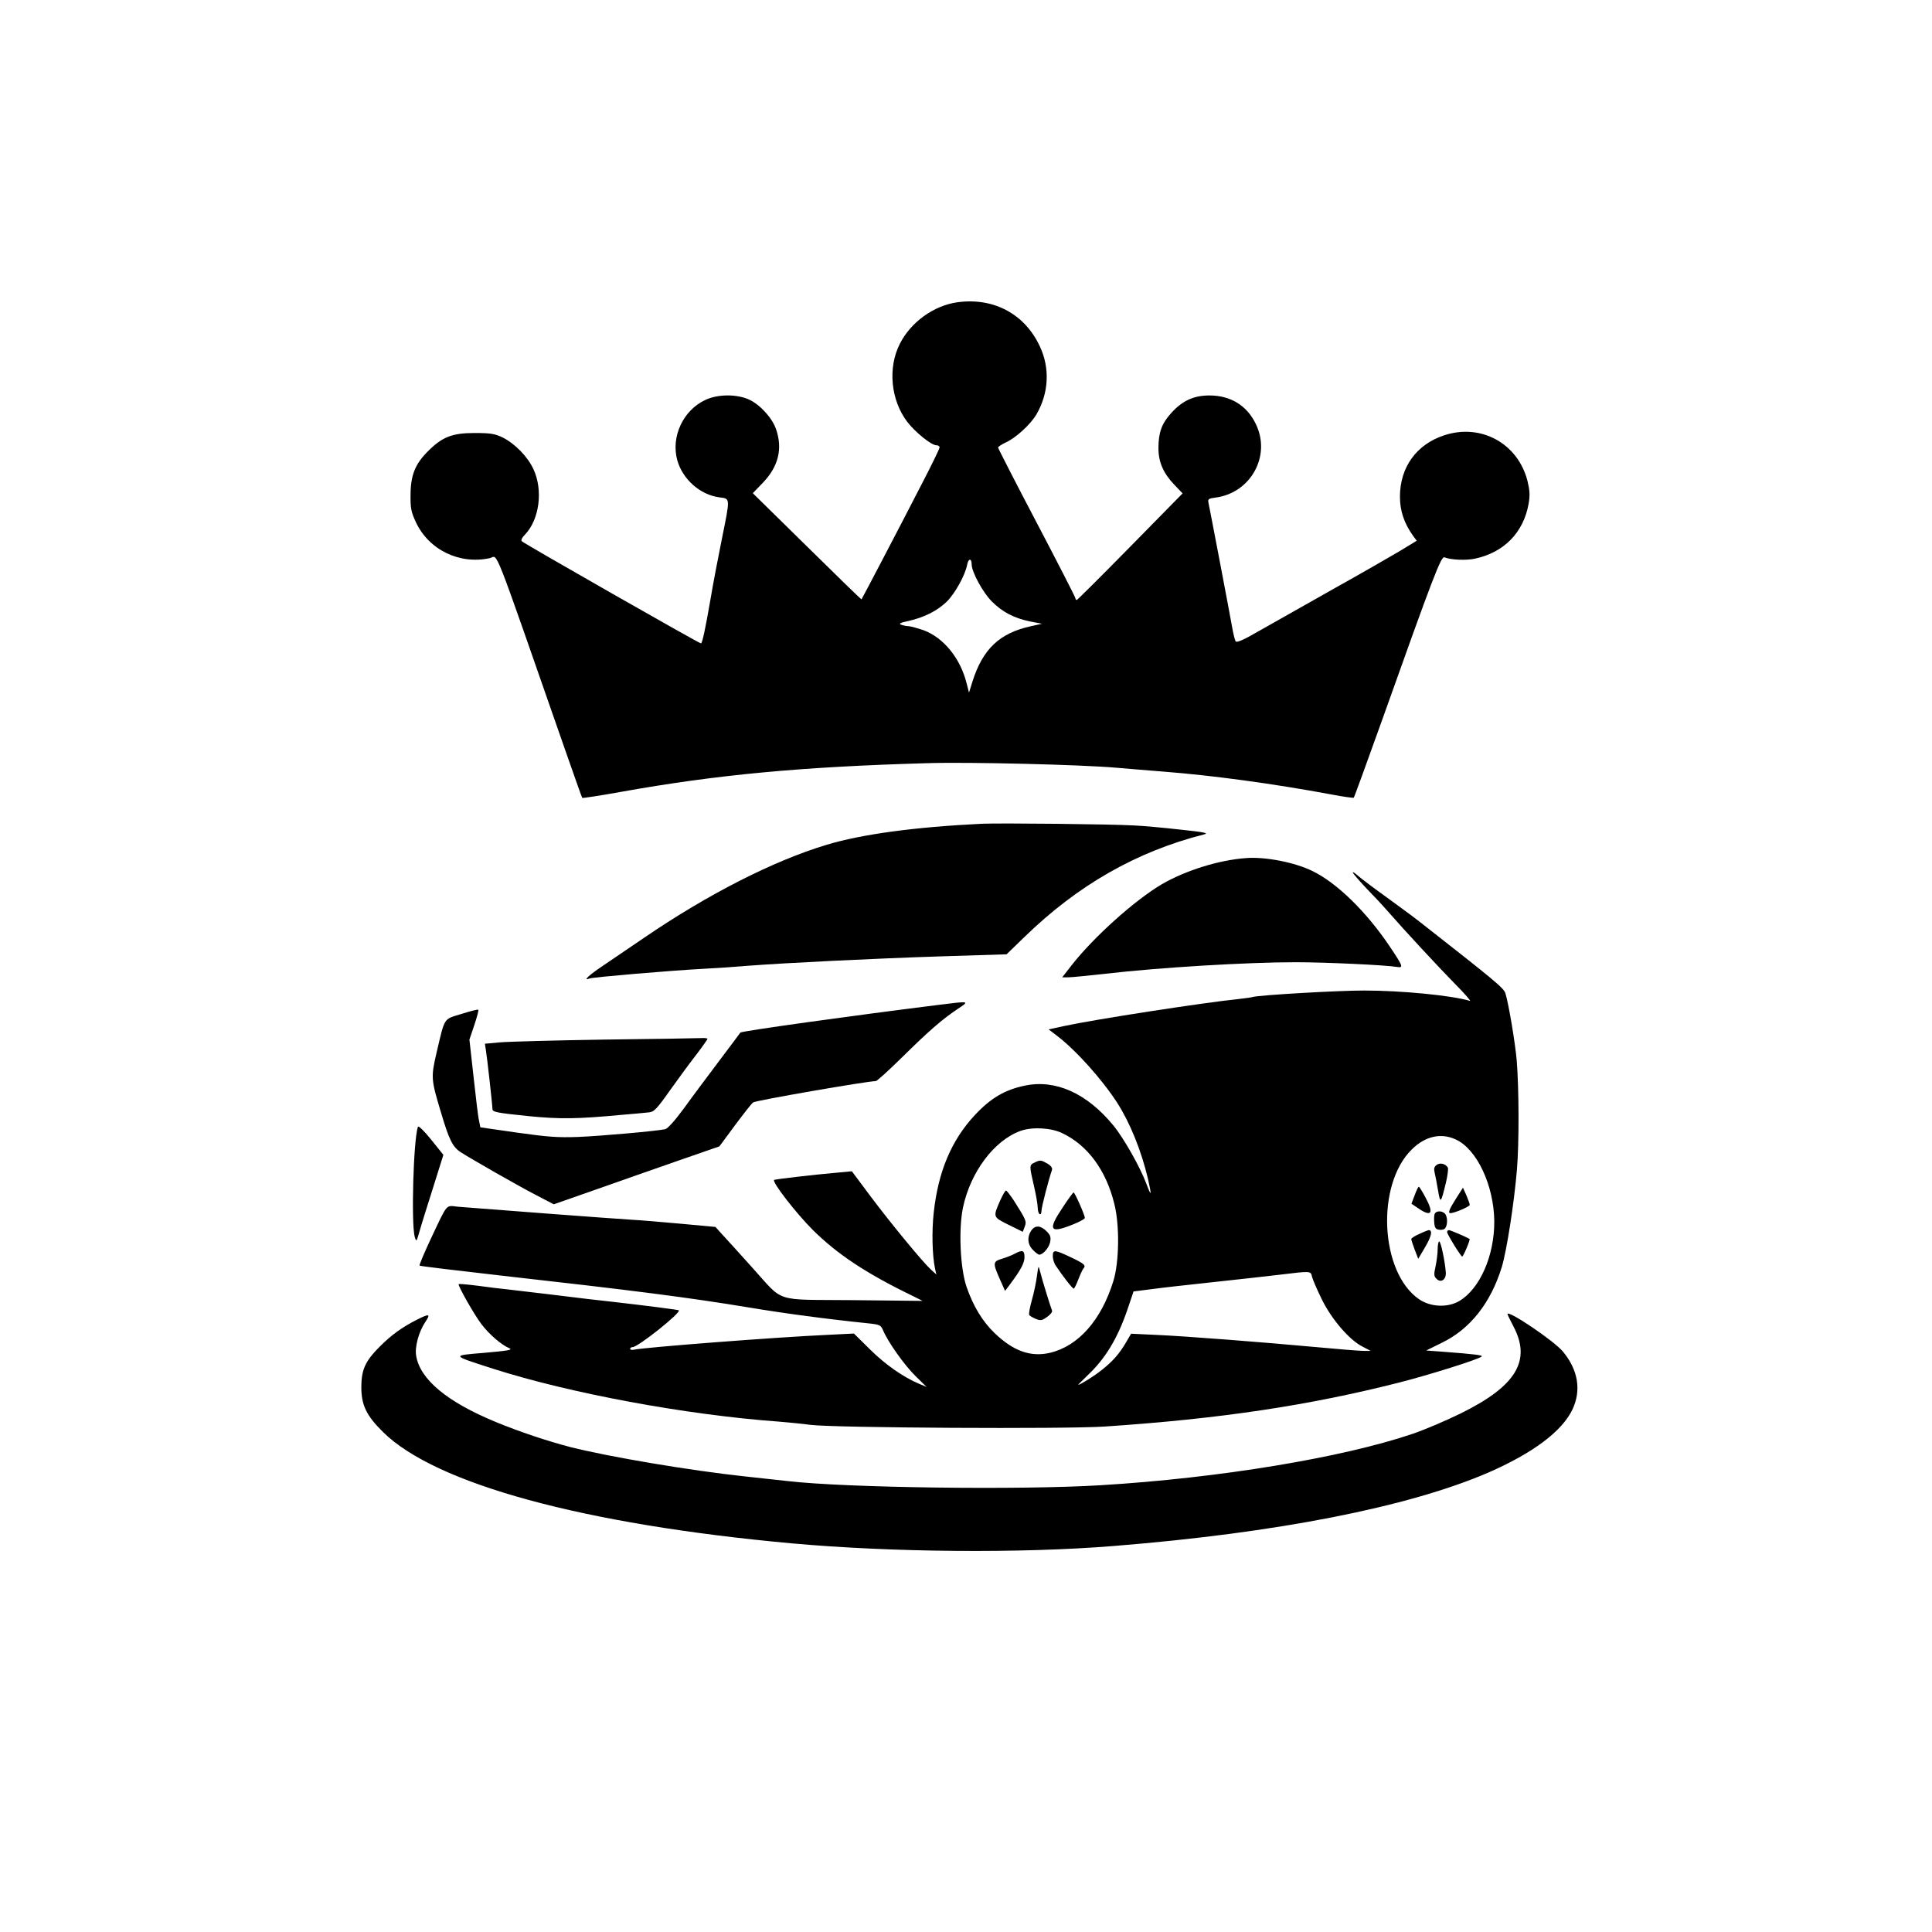 <?xml version="1.0" encoding="UTF-8"?>
<svg xmlns="http://www.w3.org/2000/svg" xmlns:xlink="http://www.w3.org/1999/xlink" width="500px" height="500px" viewBox="0 0 500 500" version="1.1">
<g id="surface1">
<path style=" stroke:none;fill-rule:nonzero;fill:rgb(0%,0%,0%);fill-opacity:1;" d="M 247.805 78.223 C 241.699 79.055 235.695 83.352 232.859 89.016 C 229.734 95.164 230.516 103.516 234.766 109.133 C 236.816 111.816 241.016 115.234 242.336 115.234 C 242.773 115.234 243.164 115.477 243.164 115.773 C 243.164 116.113 241.016 120.555 238.328 125.684 C 233.398 135.305 223.094 154.98 222.949 155.125 C 222.898 155.176 216.555 149.023 208.836 141.406 L 194.824 127.637 L 197.414 124.953 C 201.414 120.801 202.586 116.211 200.879 111.18 C 199.902 108.25 196.875 104.883 193.992 103.469 C 190.82 101.953 185.742 101.953 182.52 103.516 C 176.758 106.203 173.586 113.086 175.293 119.141 C 176.66 124.023 181.203 128.078 186.18 128.711 C 189.016 129.102 189.016 128.613 186.816 139.5 C 185.891 144.043 184.523 151.172 183.836 155.32 C 182.469 163.184 181.738 166.504 181.398 166.504 C 180.906 166.504 135.695 140.723 135.059 140.086 C 134.766 139.844 135.059 139.16 135.891 138.328 C 139.602 134.422 140.578 126.906 138.086 121.484 C 136.57 118.164 133.25 114.797 130.031 113.184 C 128.027 112.258 126.953 112.062 122.805 112.062 C 117.039 112.062 114.453 113.086 110.84 116.699 C 107.469 120.02 106.297 122.898 106.25 127.93 C 106.203 131.543 106.398 132.469 107.617 135.109 C 110.938 142.285 118.945 146.191 126.805 144.434 C 129.004 143.945 127.051 139.016 146.094 193.602 C 148.535 200.586 150.586 206.398 150.684 206.492 C 150.781 206.594 155.32 205.906 160.742 204.93 C 185.5 200.488 207.375 198.438 239.992 197.508 C 250.828 197.168 279.785 197.898 288.82 198.68 C 291.797 198.926 297.363 199.414 301.27 199.707 C 313.82 200.684 329.344 202.781 344.629 205.617 C 347.656 206.203 350.242 206.543 350.344 206.445 C 350.488 206.348 353.664 197.559 357.469 186.961 C 371.047 148.828 372.949 143.898 373.828 144.238 C 375.539 144.922 379.492 145.07 381.738 144.578 C 389.258 142.969 394.289 137.793 395.605 130.371 C 395.996 128.125 395.898 126.906 395.312 124.461 C 392.82 114.746 383.301 109.523 373.781 112.648 C 366.602 114.992 362.305 120.898 362.305 128.562 C 362.305 132.18 363.379 135.398 365.672 138.625 L 366.648 139.941 L 362.156 142.676 C 359.668 144.141 352.051 148.535 345.215 152.344 C 338.379 156.203 329.93 160.984 326.465 162.938 C 321.828 165.625 320.07 166.406 319.773 165.969 C 319.578 165.625 319.141 163.914 318.848 162.156 C 318.262 158.789 313.133 131.883 312.742 130.078 C 312.547 129.148 312.793 129.004 314.695 128.758 C 323.781 127.492 329.004 117.871 325 109.719 C 322.703 104.93 318.457 102.344 312.988 102.344 C 308.938 102.344 305.957 103.711 303.078 106.934 C 300.633 109.617 299.805 111.961 299.805 116.016 C 299.805 119.629 301.125 122.559 303.953 125.488 L 306.055 127.688 L 292.531 141.453 C 285.059 149.07 278.809 155.273 278.664 155.273 C 278.469 155.273 278.32 155.078 278.32 154.836 C 278.32 154.59 273.828 145.801 268.312 135.305 C 262.793 124.805 258.301 116.016 258.301 115.82 C 258.301 115.625 259.18 115.039 260.203 114.551 C 262.793 113.43 266.699 109.863 268.211 107.273 C 271.438 101.758 271.777 95.266 269.094 89.602 C 265.188 81.25 257.18 76.953 247.805 78.223 Z M 251.465 146.047 C 251.465 148 254.344 153.32 256.688 155.664 C 259.422 158.398 262.402 159.961 266.602 160.84 L 269.68 161.426 L 266.797 162.062 C 258.641 163.867 254.344 167.969 251.66 176.414 L 250.781 179.25 L 250.148 176.805 C 248.535 170.359 244.238 165.086 239.109 163.133 C 237.547 162.598 235.789 162.109 235.203 162.062 C 234.617 162.062 233.742 161.867 233.203 161.672 C 232.52 161.426 233.008 161.133 235.156 160.695 C 239.258 159.766 242.578 158.055 245.02 155.711 C 247.219 153.516 249.758 148.875 250.293 146.191 C 250.586 144.484 251.465 144.383 251.465 146.047 Z M 251.465 146.047 "/>
<path style=" stroke:none;fill-rule:nonzero;fill:rgb(0%,0%,0%);fill-opacity:1;" d="M 254.148 213.184 C 236.961 214.016 223.047 215.867 213.867 218.652 C 200.098 222.805 183.156 231.445 166.648 242.727 C 163.328 244.969 158.691 248.145 156.297 249.758 C 152.297 252.441 150.684 253.953 152.637 253.223 C 153.469 252.883 173.633 251.172 181.883 250.734 C 184.863 250.586 189.992 250.242 193.359 249.953 C 203.711 249.172 225.539 248.094 243.406 247.508 L 260.5 246.973 L 265.137 242.48 C 278.953 229.055 294.094 220.41 311.523 215.969 C 312.938 215.625 311.961 215.383 305.422 214.695 C 301.125 214.211 295.75 213.719 293.457 213.625 C 287.742 213.281 258.938 212.988 254.148 213.184 Z M 254.148 213.184 "/>
<path style=" stroke:none;fill-rule:nonzero;fill:rgb(0%,0%,0%);fill-opacity:1;" d="M 322.508 222.07 C 315.477 222.559 306.789 225.293 300.734 228.809 C 293.75 232.91 283.105 242.43 277.297 249.852 L 274.902 252.93 L 276.465 252.93 C 277.344 252.93 281.688 252.492 286.133 252 C 300 250.391 322.656 249.023 335.352 249.023 C 343.066 249.023 358.691 249.758 361.523 250.242 C 363.281 250.539 363.133 250.098 359.617 244.875 C 353.562 235.891 345.996 228.516 339.695 225.438 C 335.156 223.195 327.492 221.68 322.508 222.07 Z M 322.508 222.07 "/>
<path style=" stroke:none;fill-rule:nonzero;fill:rgb(0%,0%,0%);fill-opacity:1;" d="M 350.098 225.781 C 350.098 226.023 351.609 227.734 353.418 229.688 C 355.273 231.594 357.766 234.227 358.938 235.594 C 363.77 241.113 372.07 250.047 376.465 254.539 C 379.055 257.129 380.812 259.18 380.422 259.031 C 375.734 257.617 362.742 256.348 353.027 256.348 C 346.094 256.348 326.023 257.52 324.266 258.008 C 323.828 258.156 322.168 258.352 320.555 258.547 C 311.133 259.523 283.352 263.82 275.438 265.527 L 271.387 266.406 L 273.242 267.82 C 278.273 271.582 285.203 279.297 289.16 285.449 C 292.48 290.625 295.41 297.898 297.117 305.176 C 298.094 309.523 298 309.863 296.68 306.348 C 295.07 302.051 290.82 294.531 288.133 291.258 C 281.25 282.91 273.195 279.297 265.234 280.957 C 260.059 282.031 256.398 284.18 252.297 288.574 C 246.242 295.07 242.82 303.125 241.648 313.82 C 241.113 318.703 241.258 324.852 241.992 328.367 L 242.336 329.836 L 240.969 328.613 C 238.82 326.66 230.664 316.75 225.344 309.668 L 220.461 303.125 L 216.797 303.469 C 211.18 303.953 200.488 305.176 200.344 305.371 C 199.758 305.906 206.055 314.016 210.305 318.262 C 216.699 324.609 224.219 329.59 236.23 335.398 L 238.77 336.672 L 220.852 336.477 C 199.852 336.281 203.125 337.352 194.531 327.883 C 191.406 324.367 187.988 320.656 186.961 319.531 L 185.156 317.531 L 176.172 316.699 C 171.289 316.258 165.578 315.773 163.574 315.672 C 159.914 315.477 123.781 312.742 118.555 312.305 C 115.281 311.961 115.969 311.133 111.426 320.75 C 109.766 324.316 108.445 327.391 108.594 327.539 C 108.742 327.688 118.262 328.809 129.734 330.125 C 163.672 333.938 178.223 335.789 193.848 338.379 C 203.223 339.941 213.867 341.359 225.195 342.531 C 227.688 342.82 227.977 342.969 228.562 344.336 C 229.785 347.266 234.031 353.273 236.914 356.102 L 239.797 358.938 L 237.938 358.156 C 233.836 356.445 229.199 353.223 225.195 349.266 L 220.996 345.117 L 214.16 345.461 C 201.172 346.047 166.797 348.68 163.965 349.316 C 163.477 349.414 163.086 349.316 163.086 349.07 C 163.086 348.828 163.379 348.633 163.719 348.633 C 165.137 348.633 176.32 339.695 175.684 339.109 C 175.539 338.965 166.797 337.844 158.203 336.867 C 155.906 336.621 153.172 336.281 152.102 336.18 C 151.023 336.035 146.531 335.5 142.09 334.961 C 137.648 334.422 132.812 333.887 131.348 333.691 C 129.883 333.547 126.465 333.156 123.781 332.766 C 121.094 332.422 118.797 332.227 118.703 332.324 C 118.406 332.617 122.609 340.039 124.512 342.578 C 126.516 345.266 129.785 348.094 131.836 348.926 C 132.766 349.367 131.445 349.562 125.488 350.098 C 116.699 350.828 116.602 350.684 127.688 354.25 C 147.559 360.594 177.492 366.164 201.66 367.922 C 203.953 368.117 207.57 368.457 209.719 368.75 C 215.969 369.531 275.539 369.875 285.891 369.188 C 315.773 367.188 338.574 363.77 362.062 357.812 C 369.773 355.859 382.664 351.805 383.445 351.074 C 383.836 350.734 382.129 350.488 373.145 349.805 L 369.094 349.512 L 373.145 347.508 C 380.422 343.992 385.789 337.258 388.672 327.883 C 389.941 323.633 391.844 311.477 392.578 302.734 C 393.164 295.703 393.117 281.984 392.531 274.512 C 392.141 269.922 390.43 259.719 389.602 257.078 C 389.16 255.664 386.867 253.809 367.43 238.574 C 365.578 237.109 361.477 234.133 358.398 231.883 C 355.32 229.688 352.195 227.297 351.465 226.66 C 350.684 225.977 350.098 225.586 350.098 225.781 Z M 274.805 293.211 C 281.398 296.289 286.23 302.781 288.379 311.523 C 289.797 317.09 289.648 326.711 288.133 331.543 C 285.008 341.648 279.102 348.34 271.777 350.098 C 266.797 351.27 262.305 349.707 257.422 345.02 C 254.25 341.992 251.855 337.988 250.148 333.055 C 248.484 328.172 248.047 318.164 249.219 312.5 C 251.172 303.273 257.324 295.117 264.109 292.676 C 267.09 291.602 271.875 291.844 274.805 293.211 Z M 376.711 294.875 C 382.227 297.363 386.621 306.789 386.719 316.062 C 386.766 325 382.961 333.594 377.637 336.719 C 374.609 338.477 370.215 338.281 367.234 336.23 C 357.129 329.25 356.055 306.594 365.383 297.461 C 368.848 294.043 372.898 293.117 376.711 294.875 Z M 339.551 330.422 C 339.746 331.203 340.867 333.789 342.09 336.281 C 344.629 341.453 349.219 346.777 352.586 348.484 L 354.734 349.609 L 352.883 349.609 C 351.906 349.609 346.387 349.172 340.672 348.633 C 326.855 347.363 306.883 345.801 299.07 345.461 L 292.727 345.164 L 291.359 347.508 C 289.648 350.391 288.039 352.246 285.156 354.539 C 283.203 356.102 279.539 358.398 279.055 358.398 C 278.953 358.398 279.98 357.375 281.348 356.055 C 286.035 351.66 289.16 346.531 291.797 338.867 L 293.359 334.227 L 297.949 333.641 C 300.438 333.301 307.766 332.469 314.211 331.789 C 320.656 331.102 328.367 330.227 331.297 329.883 C 339.355 328.906 339.211 328.906 339.551 330.422 Z M 339.551 330.422 "/>
<path style=" stroke:none;fill-rule:nonzero;fill:rgb(0%,0%,0%);fill-opacity:1;" d="M 267.727 300.879 C 266.359 301.516 266.359 301.66 267.578 306.883 C 268.117 309.18 268.555 311.719 268.555 312.5 C 268.555 313.281 268.797 314.062 269.043 314.211 C 269.336 314.355 269.531 314.016 269.531 313.379 C 269.531 312.453 271.336 305.422 272.266 302.734 C 272.414 302.297 271.973 301.66 271.047 301.125 C 269.434 300.195 269.188 300.148 267.727 300.879 Z M 267.727 300.879 "/>
<path style=" stroke:none;fill-rule:nonzero;fill:rgb(0%,0%,0%);fill-opacity:1;" d="M 258.887 310.594 C 256.934 315.039 256.934 314.941 261.035 316.992 L 264.695 318.797 L 265.188 317.48 C 265.723 316.062 265.625 315.82 262.352 310.645 C 261.426 309.277 260.547 308.105 260.352 308.105 C 260.156 308.105 259.523 309.227 258.887 310.594 Z M 258.887 310.594 "/>
<path style=" stroke:none;fill-rule:nonzero;fill:rgb(0%,0%,0%);fill-opacity:1;" d="M 275.047 312.453 C 271.141 318.262 271.633 319.289 277.297 317.039 C 279.199 316.309 280.762 315.477 280.762 315.188 C 280.762 314.5 278.172 308.594 277.832 308.594 C 277.688 308.641 276.414 310.352 275.047 312.453 Z M 275.047 312.453 "/>
<path style=" stroke:none;fill-rule:nonzero;fill:rgb(0%,0%,0%);fill-opacity:1;" d="M 266.895 318.457 C 265.773 320.07 265.918 322.117 267.336 323.484 C 267.969 324.172 268.703 324.707 268.945 324.707 C 269.969 324.707 271.484 322.898 271.777 321.438 C 272.023 320.164 271.828 319.629 270.852 318.652 C 269.289 317.09 267.871 317.039 266.895 318.457 Z M 266.895 318.457 "/>
<path style=" stroke:none;fill-rule:nonzero;fill:rgb(0%,0%,0%);fill-opacity:1;" d="M 262.695 324.414 C 262.012 324.805 260.547 325.391 259.422 325.734 C 256.934 326.465 256.883 326.805 258.742 331.008 L 260.109 334.082 L 261.328 332.469 C 264.211 328.613 265.137 326.855 265.137 325.344 C 265.137 323.586 264.602 323.391 262.695 324.414 Z M 262.695 324.414 "/>
<path style=" stroke:none;fill-rule:nonzero;fill:rgb(0%,0%,0%);fill-opacity:1;" d="M 272.461 325.098 C 272.461 325.828 272.805 327 273.289 327.637 C 275.047 330.273 277.539 333.496 277.883 333.496 C 278.027 333.496 278.562 332.469 279.055 331.152 C 279.539 329.883 280.125 328.664 280.32 328.367 C 281.152 327.492 280.711 327.102 277.246 325.438 C 272.949 323.391 272.461 323.34 272.461 325.098 Z M 272.461 325.098 "/>
<path style=" stroke:none;fill-rule:nonzero;fill:rgb(0%,0%,0%);fill-opacity:1;" d="M 268.359 330.227 C 268.164 331.789 267.578 334.617 267.039 336.477 C 266.504 338.379 266.211 340.086 266.359 340.281 C 266.453 340.527 267.234 340.969 268.016 341.309 C 269.336 341.844 269.68 341.75 270.996 340.82 C 271.828 340.234 272.414 339.5 272.266 339.16 C 271.922 338.379 269.68 331.152 269.188 329.102 C 268.75 327.391 268.75 327.391 268.359 330.227 Z M 268.359 330.227 "/>
<path style=" stroke:none;fill-rule:nonzero;fill:rgb(0%,0%,0%);fill-opacity:1;" d="M 371.828 301.465 C 371.141 301.953 371.047 302.441 371.289 303.516 C 371.484 304.297 371.875 306.348 372.168 308.105 C 372.754 311.621 372.898 311.477 374.219 306.008 C 374.656 304.148 374.852 302.441 374.707 302.195 C 374.121 301.172 372.703 300.828 371.828 301.465 Z M 371.828 301.465 "/>
<path style=" stroke:none;fill-rule:nonzero;fill:rgb(0%,0%,0%);fill-opacity:1;" d="M 366.113 309.328 L 365.281 311.523 L 367.09 312.742 C 370.461 315.039 371.141 314.016 368.945 309.961 C 368.117 308.398 367.336 307.129 367.188 307.129 C 367.039 307.129 366.555 308.105 366.113 309.328 Z M 366.113 309.328 "/>
<path style=" stroke:none;fill-rule:nonzero;fill:rgb(0%,0%,0%);fill-opacity:1;" d="M 376.805 310.203 C 375.047 312.988 374.656 313.965 375.391 313.965 C 376.367 313.965 380.371 312.258 380.371 311.816 C 380.371 311.523 379.93 310.398 379.492 309.328 L 378.613 307.375 Z M 376.805 310.203 "/>
<path style=" stroke:none;fill-rule:nonzero;fill:rgb(0%,0%,0%);fill-opacity:1;" d="M 371.289 314.16 C 371.141 314.551 371.094 315.578 371.191 316.504 C 371.289 317.773 371.582 318.164 372.508 318.262 C 373.145 318.359 373.875 318.164 374.07 317.773 C 374.707 316.844 374.609 314.746 373.926 314.062 C 373.145 313.281 371.633 313.328 371.289 314.16 Z M 371.289 314.16 "/>
<path style=" stroke:none;fill-rule:nonzero;fill:rgb(0%,0%,0%);fill-opacity:1;" d="M 367.336 319.336 C 366.164 319.824 365.234 320.461 365.234 320.656 C 365.234 320.852 365.625 322.117 366.113 323.391 L 367.039 325.781 L 368.848 322.703 C 370.461 319.969 370.801 318.359 369.773 318.359 C 369.578 318.359 368.457 318.797 367.336 319.336 Z M 367.336 319.336 "/>
<path style=" stroke:none;fill-rule:nonzero;fill:rgb(0%,0%,0%);fill-opacity:1;" d="M 374.512 318.848 C 374.512 319.434 378.078 325.195 378.418 325.195 C 378.711 325.195 380.566 320.801 380.32 320.656 C 379.395 320.07 375.344 318.359 375 318.359 C 374.707 318.359 374.512 318.602 374.512 318.848 Z M 374.512 318.848 "/>
<path style=" stroke:none;fill-rule:nonzero;fill:rgb(0%,0%,0%);fill-opacity:1;" d="M 372.07 323.242 C 372.07 324.266 371.828 326.27 371.531 327.688 C 371.047 329.836 371.094 330.32 371.777 330.957 C 372.898 332.129 374.316 331.152 374.172 329.297 C 373.977 326.516 372.898 321.289 372.461 321.289 C 372.266 321.289 372.07 322.168 372.07 323.242 Z M 372.07 323.242 "/>
<path style=" stroke:none;fill-rule:nonzero;fill:rgb(0%,0%,0%);fill-opacity:1;" d="M 242.922 260.059 C 220.605 262.844 191.844 266.844 191.602 267.234 C 191.602 267.285 189.16 270.508 186.23 274.414 C 183.301 278.32 179.148 283.836 177.051 286.766 C 174.758 289.891 172.805 292.09 172.168 292.234 C 169.875 292.727 155.617 293.992 149.656 294.238 C 144.336 294.434 141.75 294.238 133.789 293.117 L 124.316 291.75 L 123.977 290.039 C 123.73 289.109 123.145 283.984 122.559 278.711 L 121.484 269.043 L 122.754 265.281 C 123.438 263.234 123.926 261.426 123.781 261.328 C 123.68 261.18 121.727 261.672 119.434 262.402 C 114.695 263.867 115.188 263.086 112.988 272.414 C 111.523 278.758 111.523 279.297 114.109 287.844 C 116.211 294.969 117.141 296.828 119.238 298.195 C 122.219 300.098 134.082 306.883 138.719 309.277 L 143.312 311.672 L 154.055 307.91 C 159.961 305.812 169.629 302.441 175.488 300.391 L 186.18 296.68 L 190.188 291.258 C 192.383 288.328 194.484 285.594 194.922 285.305 C 195.461 284.812 224.512 279.785 226.66 279.785 C 226.953 279.785 229.98 277.051 233.352 273.73 C 240.43 266.75 243.703 263.914 247.754 261.18 C 250.977 259.031 251.125 259.031 242.922 260.059 Z M 242.922 260.059 "/>
<path style=" stroke:none;fill-rule:nonzero;fill:rgb(0%,0%,0%);fill-opacity:1;" d="M 156.492 269.043 C 143.602 269.238 131.348 269.578 129.25 269.773 L 125.488 270.117 L 125.734 271.68 C 126.023 273.289 127.441 285.984 127.441 286.961 C 127.441 287.793 128.32 287.988 136.961 288.867 C 144.875 289.648 149.414 289.602 160.891 288.523 C 163.867 288.281 166.992 287.988 167.82 287.891 C 169.238 287.793 169.875 287.156 173.391 282.18 C 175.586 279.102 178.664 274.902 180.273 272.852 C 181.836 270.801 183.105 268.992 183.105 268.848 C 183.105 268.703 182.375 268.602 181.543 268.652 C 180.664 268.703 169.383 268.898 156.492 269.043 Z M 156.492 269.043 "/>
<path style=" stroke:none;fill-rule:nonzero;fill:rgb(0%,0%,0%);fill-opacity:1;" d="M 108.156 291.602 C 106.984 295.07 106.398 316.555 107.324 320.07 C 107.766 321.484 107.766 321.438 108.594 318.602 C 109.031 316.992 110.645 311.914 112.109 307.273 L 114.746 298.875 L 111.57 294.922 C 109.766 292.676 108.301 291.258 108.156 291.602 Z M 108.156 291.602 "/>
<path style=" stroke:none;fill-rule:nonzero;fill:rgb(0%,0%,0%);fill-opacity:1;" d="M 390.137 340.086 C 390.137 340.188 390.82 341.648 391.699 343.312 C 396.336 352.148 392.383 358.691 378.172 365.723 C 374.414 367.578 368.703 370.02 365.527 371.094 C 347.363 377.246 315.578 382.52 284.863 384.375 C 264.258 385.645 218.848 385.059 203.859 383.301 C 201.711 383.055 196.68 382.52 192.625 382.078 C 178.613 380.566 157.715 377.051 147.656 374.512 C 141.945 373.047 134.227 370.461 128.32 368.016 C 115.773 362.844 108.742 357.031 107.715 350.93 C 107.273 348.633 108.398 344.629 110.059 342.141 C 111.523 339.992 111.133 339.891 107.766 341.602 C 104.055 343.508 101.32 345.461 98.34 348.438 C 94.531 352.246 93.555 354.395 93.508 358.887 C 93.508 363.625 94.773 366.309 99.121 370.605 C 112.695 384.031 150.93 394.484 204.836 399.414 C 230.664 401.758 264.355 402.051 288.281 400.098 C 330.371 396.727 364.406 390.039 385.059 381.152 C 396.727 376.074 404.297 370.41 406.984 364.695 C 409.277 359.766 408.398 354.539 404.539 349.852 C 402.344 347.117 390.137 338.867 390.137 340.086 Z M 390.137 340.086 "/>
</g>
</svg>
